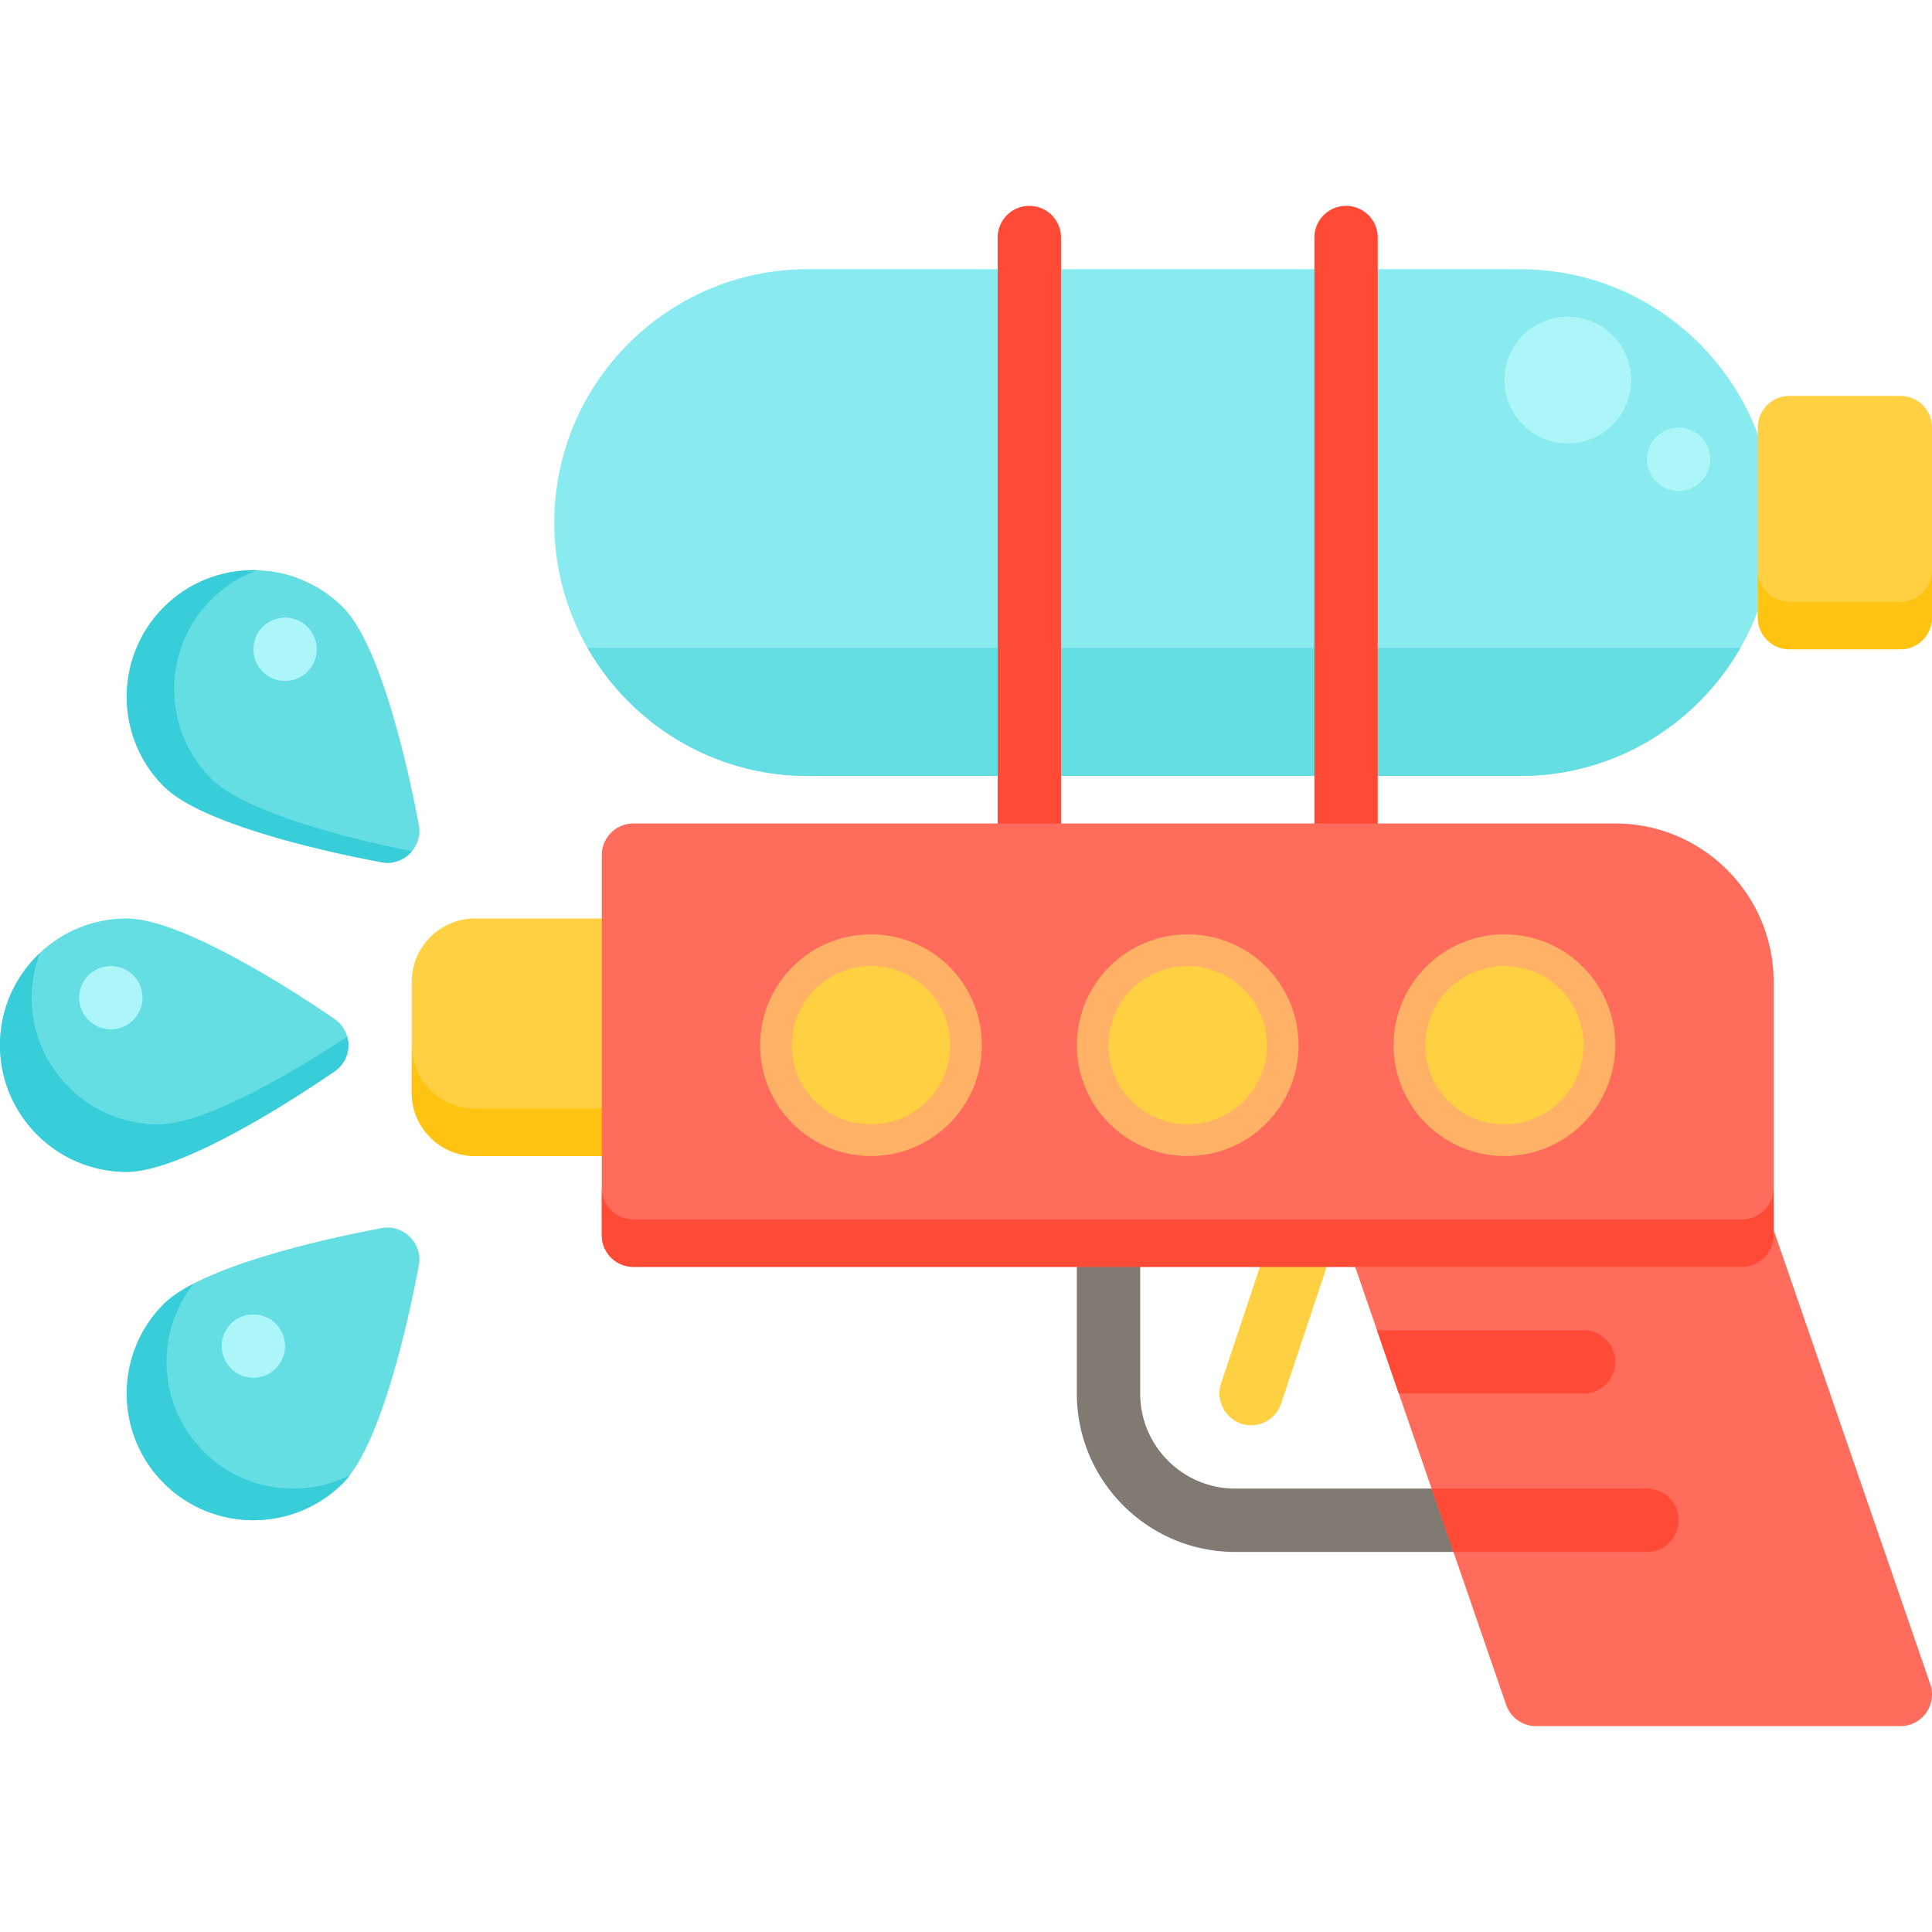 <svg viewBox="0 0 512 512" xmlns="http://www.w3.org/2000/svg"><path d="M402.885 71.344H214.033c-37.026 0-67.148 30.122-67.148 67.148s30.122 67.148 67.148 67.148h188.852c37.026 0 67.148-30.122 67.148-67.148s-30.122-67.148-67.148-67.148z" fill="#89ebf0"/><path d="M214.033 205.639h188.852c24.943 0 46.737-13.681 58.316-33.923H155.717c11.578 20.242 33.373 33.923 58.316 33.923z" fill="#64dde3"/><path d="M503.607 104.918H474.23a8.393 8.393 0 0 0-8.393 8.393v50.361a8.393 8.393 0 0 0 8.393 8.393h29.377a8.393 8.393 0 0 0 8.393-8.393v-50.361a8.393 8.393 0 0 0-8.393-8.393z" fill="#ffd042"/><path d="M503.607 159.475H474.23a8.393 8.393 0 0 1-8.393-8.393v12.59a8.393 8.393 0 0 0 8.393 8.393h29.377a8.393 8.393 0 0 0 8.393-8.393v-12.59a8.393 8.393 0 0 1-8.393 8.393z" fill="#ffc412"/><path d="M356.721 230.82a8.393 8.393 0 0 1-8.393-8.393V62.951a8.393 8.393 0 0 1 16.786 0v159.475a8.392 8.392 0 0 1-8.393 8.394zm-83.934 0a8.393 8.393 0 0 1-8.393-8.393V62.951a8.393 8.393 0 0 1 16.786 0v159.475a8.394 8.394 0 0 1-8.393 8.394z" fill="#ff4a36"/><circle cx="444.852" cy="121.705" fill="#acf6fa" r="8.393"/><circle cx="415.475" cy="100.721" fill="#acf6fa" r="16.787"/><path d="M101.248 228.523c5.678 1.041 10.807-4.092 9.767-9.767-1.41-7.708-9.006-46.719-20.126-57.84l-.001-.001c-13.091-13.089-34.39-13.09-47.481.001-13.09 13.091-13.09 34.389.001 47.481 11.121 11.12 50.132 18.716 57.84 20.126z" fill="#64dde3"/><path d="M55.982 206.362c-13.091-13.092-13.091-34.39-.001-47.481a33.359 33.359 0 0 1 12.152-7.76c-8.923-.26-17.93 2.999-24.726 9.794-13.09 13.091-13.09 34.389.001 47.481 11.121 11.12 50.132 18.716 57.84 20.126 3.113.571 6.054-.721 7.91-2.934-13.024-2.615-43.548-9.598-53.176-19.226z" fill="#38ced9"/><path d="M101.248 325.445c-7.708 1.41-46.719 9.006-57.841 20.127-13.09 13.091-13.09 34.389.001 47.481 6.545 6.544 15.143 9.816 23.74 9.816s17.195-3.272 23.74-9.816h.001c11.12-11.122 18.716-50.133 20.126-57.841 1.04-5.678-4.09-10.806-9.767-9.767z" fill="#64dde3"/><path d="M77.703 394.492c-8.597 0-17.195-3.272-23.74-9.816-12.144-12.145-13.013-31.349-2.626-44.515-3.264 1.691-6.016 3.497-7.931 5.412-13.09 13.091-13.09 34.389.001 47.481 6.545 6.544 15.143 9.816 23.74 9.816s17.195-3.272 23.74-9.816h.001a21.38 21.38 0 0 0 1.788-2.076 33.653 33.653 0 0 1-14.973 3.514z" fill="#38ced9"/><path d="M92.328 276.984a8.393 8.393 0 0 0-3.623-6.906c-6.447-4.454-39.404-26.668-55.131-26.668C15.061 243.41 0 258.471 0 276.984s15.061 33.574 33.574 33.574c15.727 0 48.684-22.214 55.131-26.668a8.396 8.396 0 0 0 3.623-6.906z" fill="#64dde3"/><path d="M41.967 297.967c-18.513 0-33.574-15.061-33.574-33.574 0-4.153.763-8.129 2.148-11.803C4.058 258.716 0 267.383 0 276.984c0 18.513 15.061 33.574 33.574 33.574 15.727 0 48.684-22.214 55.131-26.668a8.393 8.393 0 0 0 3.623-6.906c0-.773-.116-1.529-.32-2.255-11.66 7.685-36.879 23.238-50.041 23.238z" fill="#38ced9"/><circle cx="75.541" cy="172.066" fill="#acf6fa" r="8.393"/><circle cx="29.377" cy="264.394" fill="#acf6fa" r="8.393"/><circle cx="67.148" cy="356.721" fill="#acf6fa" r="8.393"/><path d="M390.295 411.279h-62.951c-23.141 0-41.967-18.826-41.967-41.967v-41.967a8.393 8.393 0 0 1 16.786 0v41.967c0 13.884 11.297 25.18 25.18 25.18h62.951a8.393 8.393 0 1 1 .001 16.787z" fill="#807a72"/><path d="M331.542 377.707c-5.648 0-9.745-5.705-7.964-11.05l12.59-37.771c1.467-4.396 6.219-6.769 10.618-5.309a8.397 8.397 0 0 1 5.309 10.618l-12.59 37.77a8.399 8.399 0 0 1-7.963 5.742zM167.869 243.41h-41.967c-9.256 0-16.787 7.531-16.787 16.787v29.377c0 9.256 7.531 16.787 16.787 16.787h41.967a8.393 8.393 0 0 0 8.393-8.393v-46.164a8.394 8.394 0 0 0-8.393-8.394z" fill="#ffd042"/><path d="M167.869 293.771h-41.967c-9.256 0-16.787-7.531-16.787-16.787v12.59c0 9.256 7.531 16.787 16.787 16.787h41.967a8.393 8.393 0 0 0 8.393-8.393v-12.59a8.394 8.394 0 0 1-8.393 8.393z" fill="#ffc412"/><path d="M511.541 446.313l-41.967-121.705a8.393 8.393 0 0 0-7.935-5.657h-96.525a8.392 8.392 0 0 0-7.936 11.13l41.967 121.705a8.393 8.393 0 0 0 7.935 5.657h96.525a8.392 8.392 0 0 0 7.936-11.13z" fill="#ff6c5c"/><path d="M428.066 218.23H167.869a8.393 8.393 0 0 0-8.393 8.393v100.721a8.393 8.393 0 0 0 8.393 8.393h293.77a8.393 8.393 0 0 0 8.393-8.393v-67.148c.001-23.139-18.826-41.966-41.966-41.966z" fill="#ff6c5c"/><path d="M461.639 323.148h-293.77a8.393 8.393 0 0 1-8.393-8.393v12.59a8.393 8.393 0 0 0 8.393 8.393h293.77a8.393 8.393 0 0 0 8.393-8.393v-12.59a8.393 8.393 0 0 1-8.393 8.393zm-33.573 37.77a8.393 8.393 0 0 0-8.393-8.393h-54.754l5.788 16.787h48.965a8.395 8.395 0 0 0 8.394-8.394zm16.786 41.967a8.393 8.393 0 0 0-8.393-8.393H379.39l5.788 16.787h51.281a8.394 8.394 0 0 0 8.393-8.394z" fill="#ff4a36"/><circle cx="398.689" cy="276.984" fill="#ffb266" r="29.377"/><circle cx="314.754" cy="276.984" fill="#ffb266" r="29.377"/><circle cx="230.82" cy="276.984" fill="#ffb266" r="29.377"/><g fill="#ffd042"><circle cx="314.754" cy="276.984" r="20.984"/><circle cx="398.689" cy="276.984" r="20.984"/><circle cx="230.82" cy="276.984" r="20.984"/></g></svg>